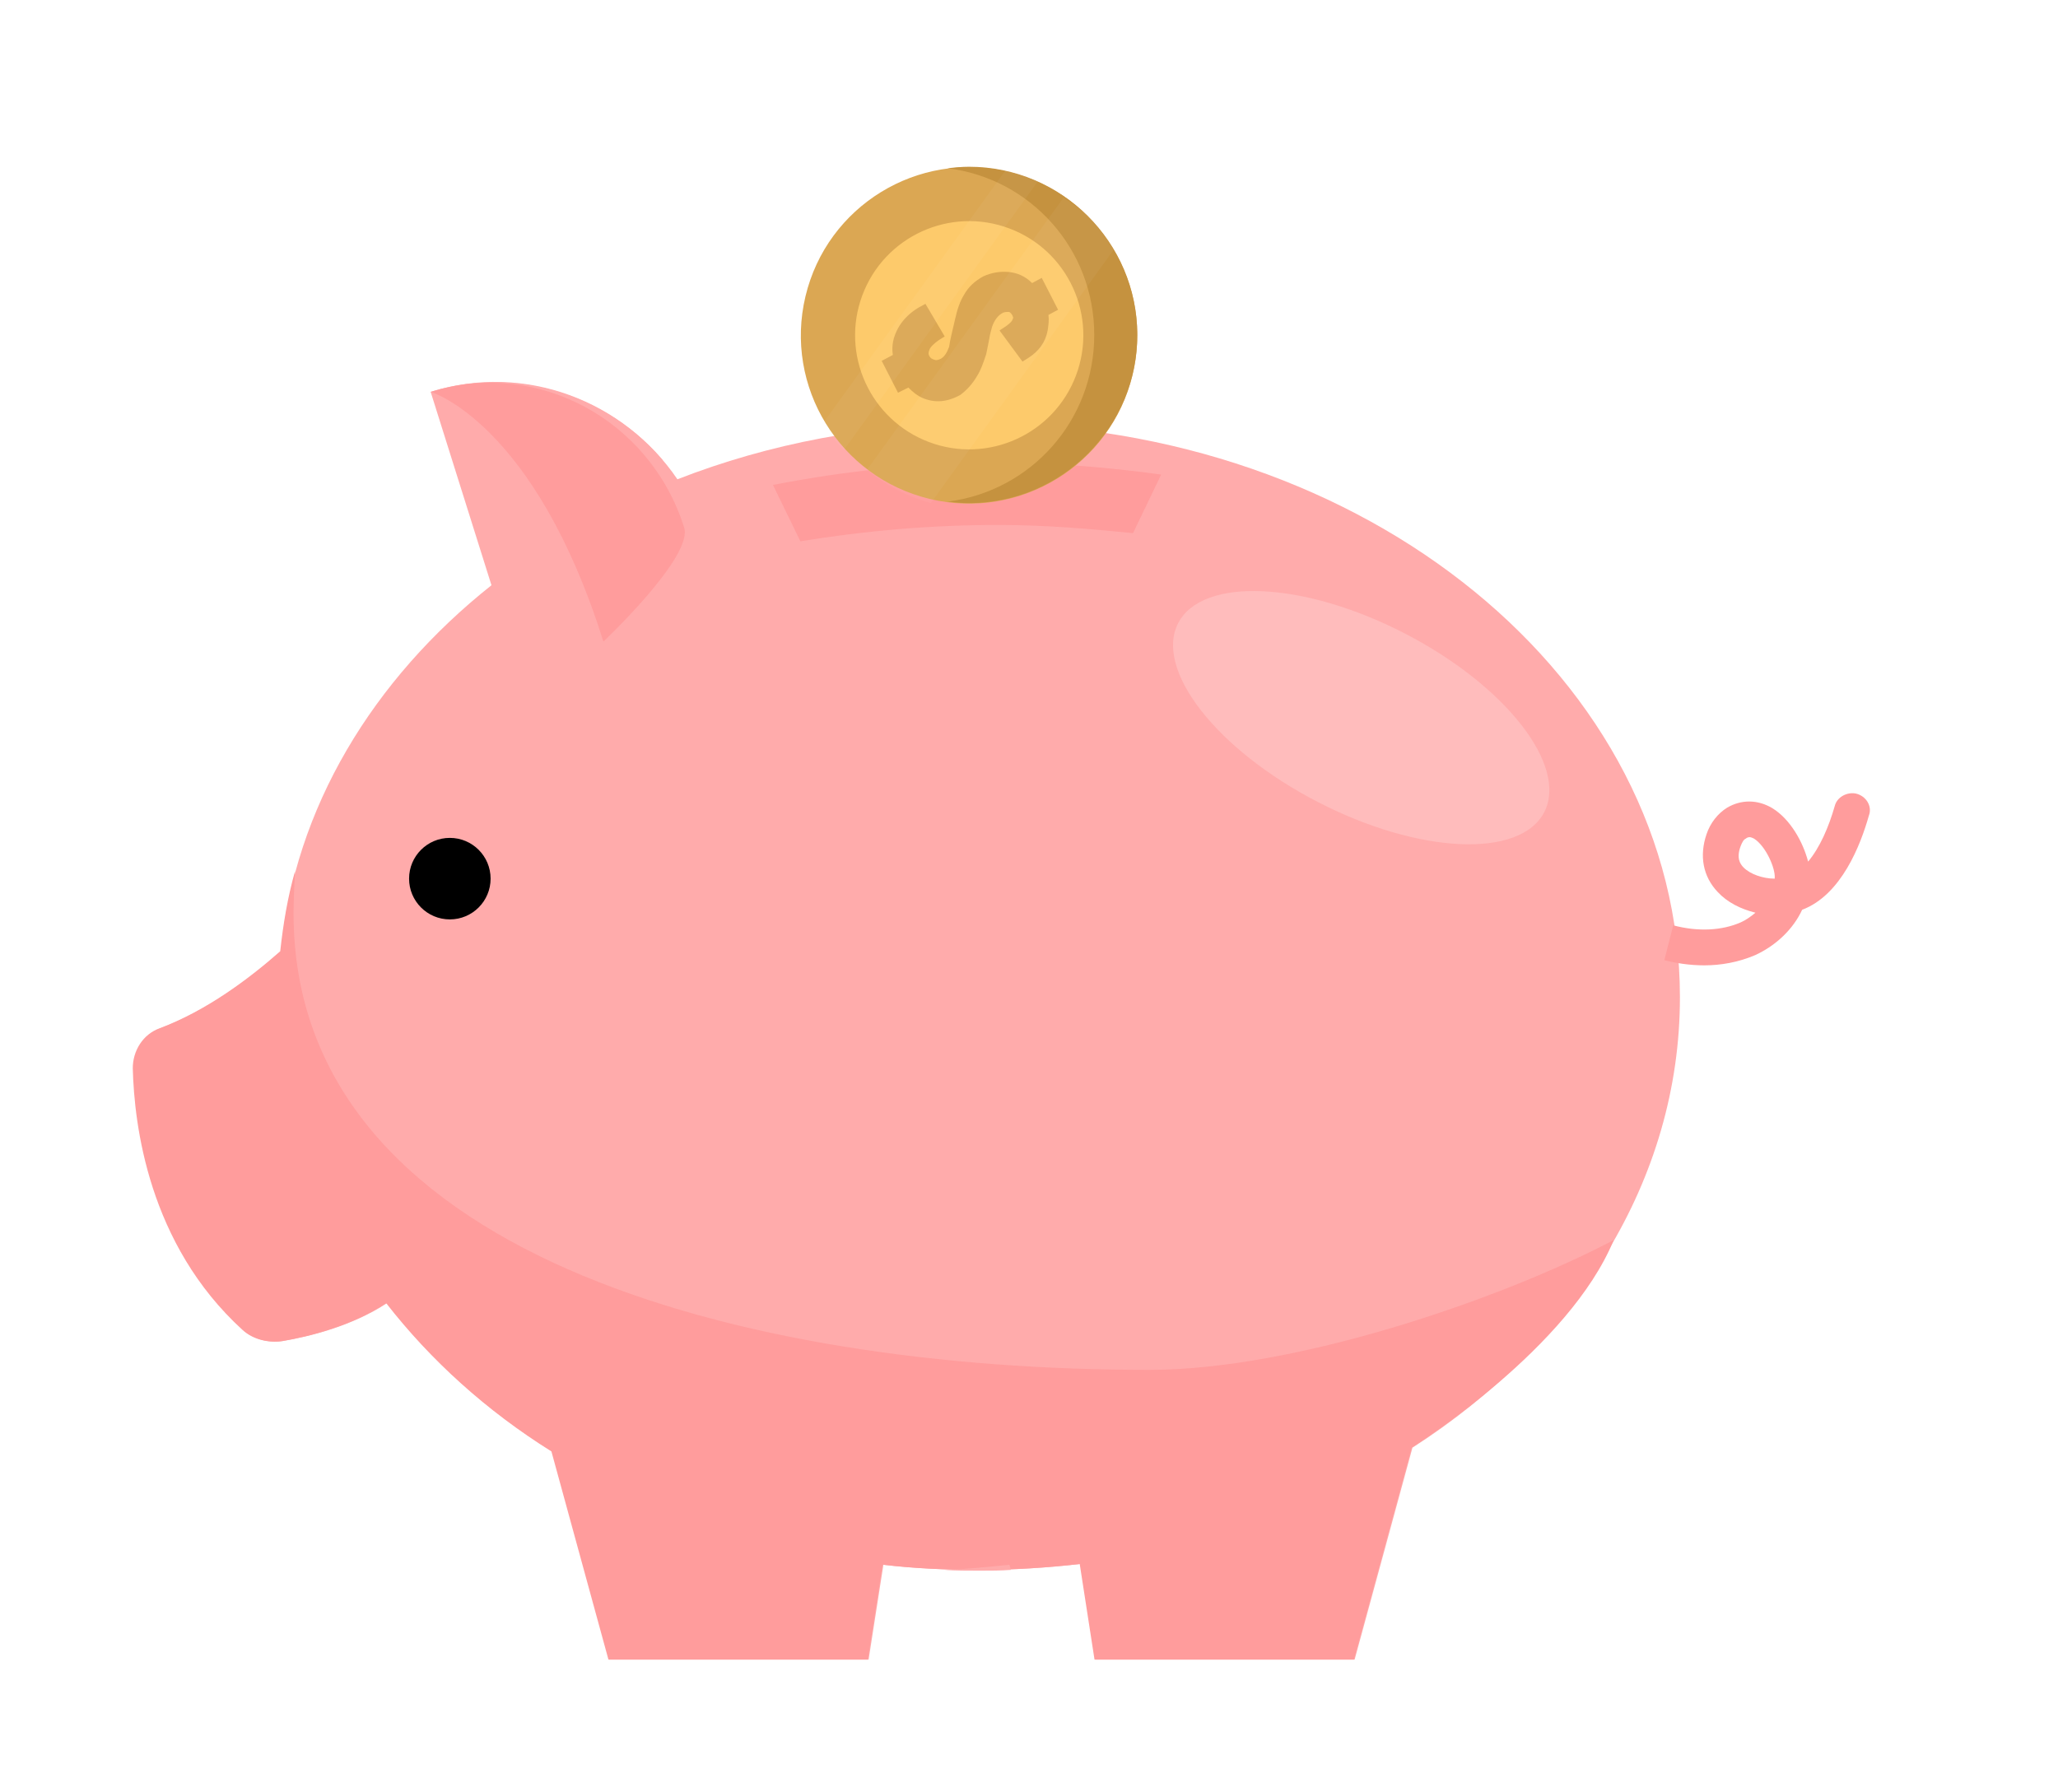 <svg width="31" height="27" viewBox="0 0 31 27" fill="none" xmlns="http://www.w3.org/2000/svg">
<g filter="url(#filter0_d)">
<path d="M25.305 13.022C25.305 8.245 20.573 4.383 14.747 4.383C13.117 4.383 11.577 4.684 10.204 5.22C9.4 4.037 7.905 3.457 6.487 3.903L7.403 6.816C5.617 8.234 4.434 10.176 4.233 12.33C3.764 12.743 3.128 13.223 2.414 13.491C2.168 13.58 2.012 13.825 2.012 14.093C2.034 14.942 2.246 16.739 3.664 18.033C3.82 18.178 4.054 18.234 4.266 18.201C4.657 18.134 5.304 17.977 5.829 17.631C6.499 18.491 7.336 19.25 8.318 19.864L9.177 23H13.084L13.307 21.571C13.776 21.627 14.267 21.649 14.758 21.649C15.271 21.649 15.785 21.616 16.276 21.56L16.499 23H20.405L21.276 19.808C23.731 18.234 25.305 15.779 25.305 13.022Z" fill="#FFABAB"/>
<path d="M17.313 18.636C11.141 18.636 4.422 16.884 4.422 11.761C4.422 11.549 4.433 11.336 4.444 11.124C4.333 11.515 4.266 11.917 4.221 12.33C3.752 12.743 3.116 13.223 2.402 13.491C2.156 13.58 2 13.825 2 14.093C2.022 14.942 2.234 16.739 3.652 18.033C3.808 18.178 4.043 18.234 4.255 18.201C4.645 18.134 5.293 17.977 5.817 17.631C6.487 18.491 7.324 19.25 8.306 19.864L9.165 23H13.072L13.295 21.571C13.764 21.627 14.255 21.649 14.746 21.649C15.259 21.649 15.773 21.616 16.264 21.56L16.487 23H20.394L21.264 19.808C21.365 19.741 23.639 18.305 24.308 16.68C22.589 17.584 19.501 18.636 17.313 18.636Z" fill="#FF9C9C"/>
<path d="M9.132 5.22C9.411 5.109 9.69 5.019 9.98 4.93C9.232 4.059 8.083 3.613 6.922 3.803C7.804 3.948 8.618 4.461 9.132 5.22Z" fill="#FFABAB"/>
<path d="M15.205 21.571C14.881 21.605 14.546 21.638 14.223 21.649C14.401 21.661 14.58 21.661 14.758 21.661C14.915 21.661 15.071 21.661 15.227 21.649L15.205 21.571Z" fill="#FFABAB"/>
<path d="M27.95 9.953C27.816 9.93 27.671 10.008 27.637 10.142C27.548 10.455 27.414 10.767 27.236 10.979C27.157 10.678 26.968 10.343 26.7 10.176C26.477 10.042 26.231 10.042 26.019 10.165C25.874 10.254 25.762 10.399 25.706 10.566C25.595 10.89 25.651 11.203 25.874 11.437C26.019 11.593 26.22 11.694 26.443 11.749C26.376 11.805 26.298 11.861 26.22 11.895C25.941 12.017 25.584 12.04 25.204 11.939L25.07 12.464C25.238 12.508 25.45 12.542 25.673 12.542C25.919 12.542 26.186 12.497 26.443 12.386C26.756 12.241 27.012 11.995 27.146 11.705C27.738 11.482 28.028 10.723 28.151 10.287C28.207 10.142 28.106 9.986 27.95 9.953ZM26.733 11.236C26.555 11.236 26.365 11.169 26.265 11.069C26.209 11.013 26.153 10.924 26.22 10.745C26.242 10.689 26.265 10.645 26.298 10.633C26.309 10.622 26.331 10.611 26.354 10.611C26.376 10.611 26.398 10.622 26.421 10.633C26.599 10.745 26.744 11.08 26.733 11.225V11.236Z" fill="#FF9C9C"/>
<path d="M6.488 3.903C6.488 3.903 8.051 4.361 9.089 7.665C9.089 7.665 10.45 6.381 10.305 5.946C9.792 4.316 8.084 3.401 6.488 3.903Z" fill="#FF9C9C"/>
<path d="M12.056 6.154C13.015 5.997 14.02 5.908 15.036 5.908C15.728 5.908 16.397 5.964 17.067 6.031L17.491 5.149C16.687 5.038 15.873 4.971 15.036 4.971C13.864 4.971 12.736 5.093 11.643 5.305L12.056 6.154Z" fill="#FF9C9C"/>
<path d="M17.062 3.64C17.386 2.279 16.546 0.912 15.185 0.588C13.824 0.263 12.457 1.103 12.133 2.464C11.808 3.825 12.648 5.192 14.009 5.517C15.37 5.841 16.737 5.001 17.062 3.64Z" fill="#DBA753"/>
<path d="M14.597 0.512C14.486 0.512 14.385 0.523 14.273 0.534C15.524 0.69 16.483 1.751 16.483 3.045C16.483 4.34 15.524 5.4 14.273 5.557C14.374 5.568 14.486 5.579 14.597 5.579C15.992 5.579 17.131 4.441 17.131 3.045C17.131 1.65 15.992 0.512 14.597 0.512Z" fill="#C5923F"/>
<path d="M16.209 3.653C16.542 2.765 16.092 1.774 15.203 1.441C14.314 1.107 13.323 1.558 12.99 2.447C12.657 3.336 13.107 4.326 13.996 4.66C14.885 4.993 15.876 4.542 16.209 3.653Z" fill="#FDCA6B"/>
<path d="M14.721 3.659C14.777 3.57 14.81 3.47 14.855 3.336C14.866 3.291 14.877 3.224 14.9 3.112C14.911 3.034 14.933 2.967 14.944 2.923C14.978 2.822 15.034 2.755 15.089 2.722C15.123 2.699 15.156 2.699 15.19 2.699C15.212 2.699 15.223 2.711 15.246 2.744C15.257 2.766 15.268 2.789 15.257 2.8C15.246 2.845 15.201 2.878 15.156 2.912L15.056 2.978L15.402 3.447L15.491 3.391C15.647 3.291 15.748 3.157 15.781 2.978C15.793 2.9 15.804 2.822 15.793 2.744L15.938 2.666L15.692 2.186L15.547 2.264C15.447 2.164 15.324 2.108 15.19 2.097C15.056 2.086 14.933 2.108 14.81 2.164C14.688 2.231 14.587 2.32 14.52 2.443C14.464 2.532 14.42 2.655 14.386 2.811C14.342 3.001 14.308 3.135 14.297 3.224C14.263 3.313 14.23 3.369 14.174 3.403C14.13 3.425 14.107 3.425 14.096 3.425C14.051 3.414 14.018 3.403 13.996 3.358C13.984 3.336 13.984 3.313 13.996 3.28C14.007 3.235 14.062 3.179 14.141 3.124L14.23 3.068L13.94 2.577L13.839 2.632C13.705 2.711 13.594 2.822 13.527 2.945C13.46 3.068 13.426 3.202 13.449 3.347L13.281 3.436L13.527 3.916L13.683 3.838C13.75 3.905 13.817 3.961 13.895 3.994C14.074 4.072 14.263 4.061 14.464 3.95C14.554 3.883 14.643 3.793 14.721 3.659Z" fill="#DBA753"/>
<g opacity="0.2">
<path opacity="0.2" d="M16.8 1.728C16.599 1.427 16.331 1.17 16.018 0.981L13.06 5.077C13.34 5.311 13.663 5.479 14.02 5.579L16.8 1.728Z" fill="white"/>
<path opacity="0.2" d="M15.17 0.534L12.391 4.385C12.491 4.53 12.591 4.664 12.714 4.775L15.639 0.724C15.493 0.646 15.337 0.579 15.17 0.534Z" fill="white"/>
</g>
<path opacity="0.2" d="M23.261 10.235C23.623 9.534 22.682 8.328 21.16 7.542C19.637 6.755 18.11 6.686 17.747 7.387C17.385 8.088 18.326 9.294 19.848 10.08C21.371 10.867 22.898 10.936 23.261 10.235Z" fill="white"/>
<path d="M6.776 11.85C7.115 11.85 7.39 11.575 7.39 11.236C7.39 10.897 7.115 10.622 6.776 10.622C6.437 10.622 6.162 10.897 6.162 11.236C6.162 11.575 6.437 11.85 6.776 11.85Z" fill="black"/>
</g>
<defs>
<filter id="filter0_d" x="0" y="0.512" width="30.166" height="26.488" filterUnits="userSpaceOnUse" color-interpolation-filters="sRGB">
<feFlood flood-opacity="0" result="BackgroundImageFix"/>
<feColorMatrix in="SourceAlpha" type="matrix" values="0 0 0 0 0 0 0 0 0 0 0 0 0 0 0 0 0 0 127 0"/>
<feOffset dy="2"/>
<feGaussianBlur stdDeviation="1"/>
<feColorMatrix type="matrix" values="0 0 0 0 0.125 0 0 0 0 0.2 0 0 0 0 0.259 0 0 0 0.2 0"/>
<feBlend mode="normal" in2="BackgroundImageFix" result="effect1_dropShadow"/>
<feBlend mode="normal" in="SourceGraphic" in2="effect1_dropShadow" result="shape"/>
</filter>
</defs>
</svg>

